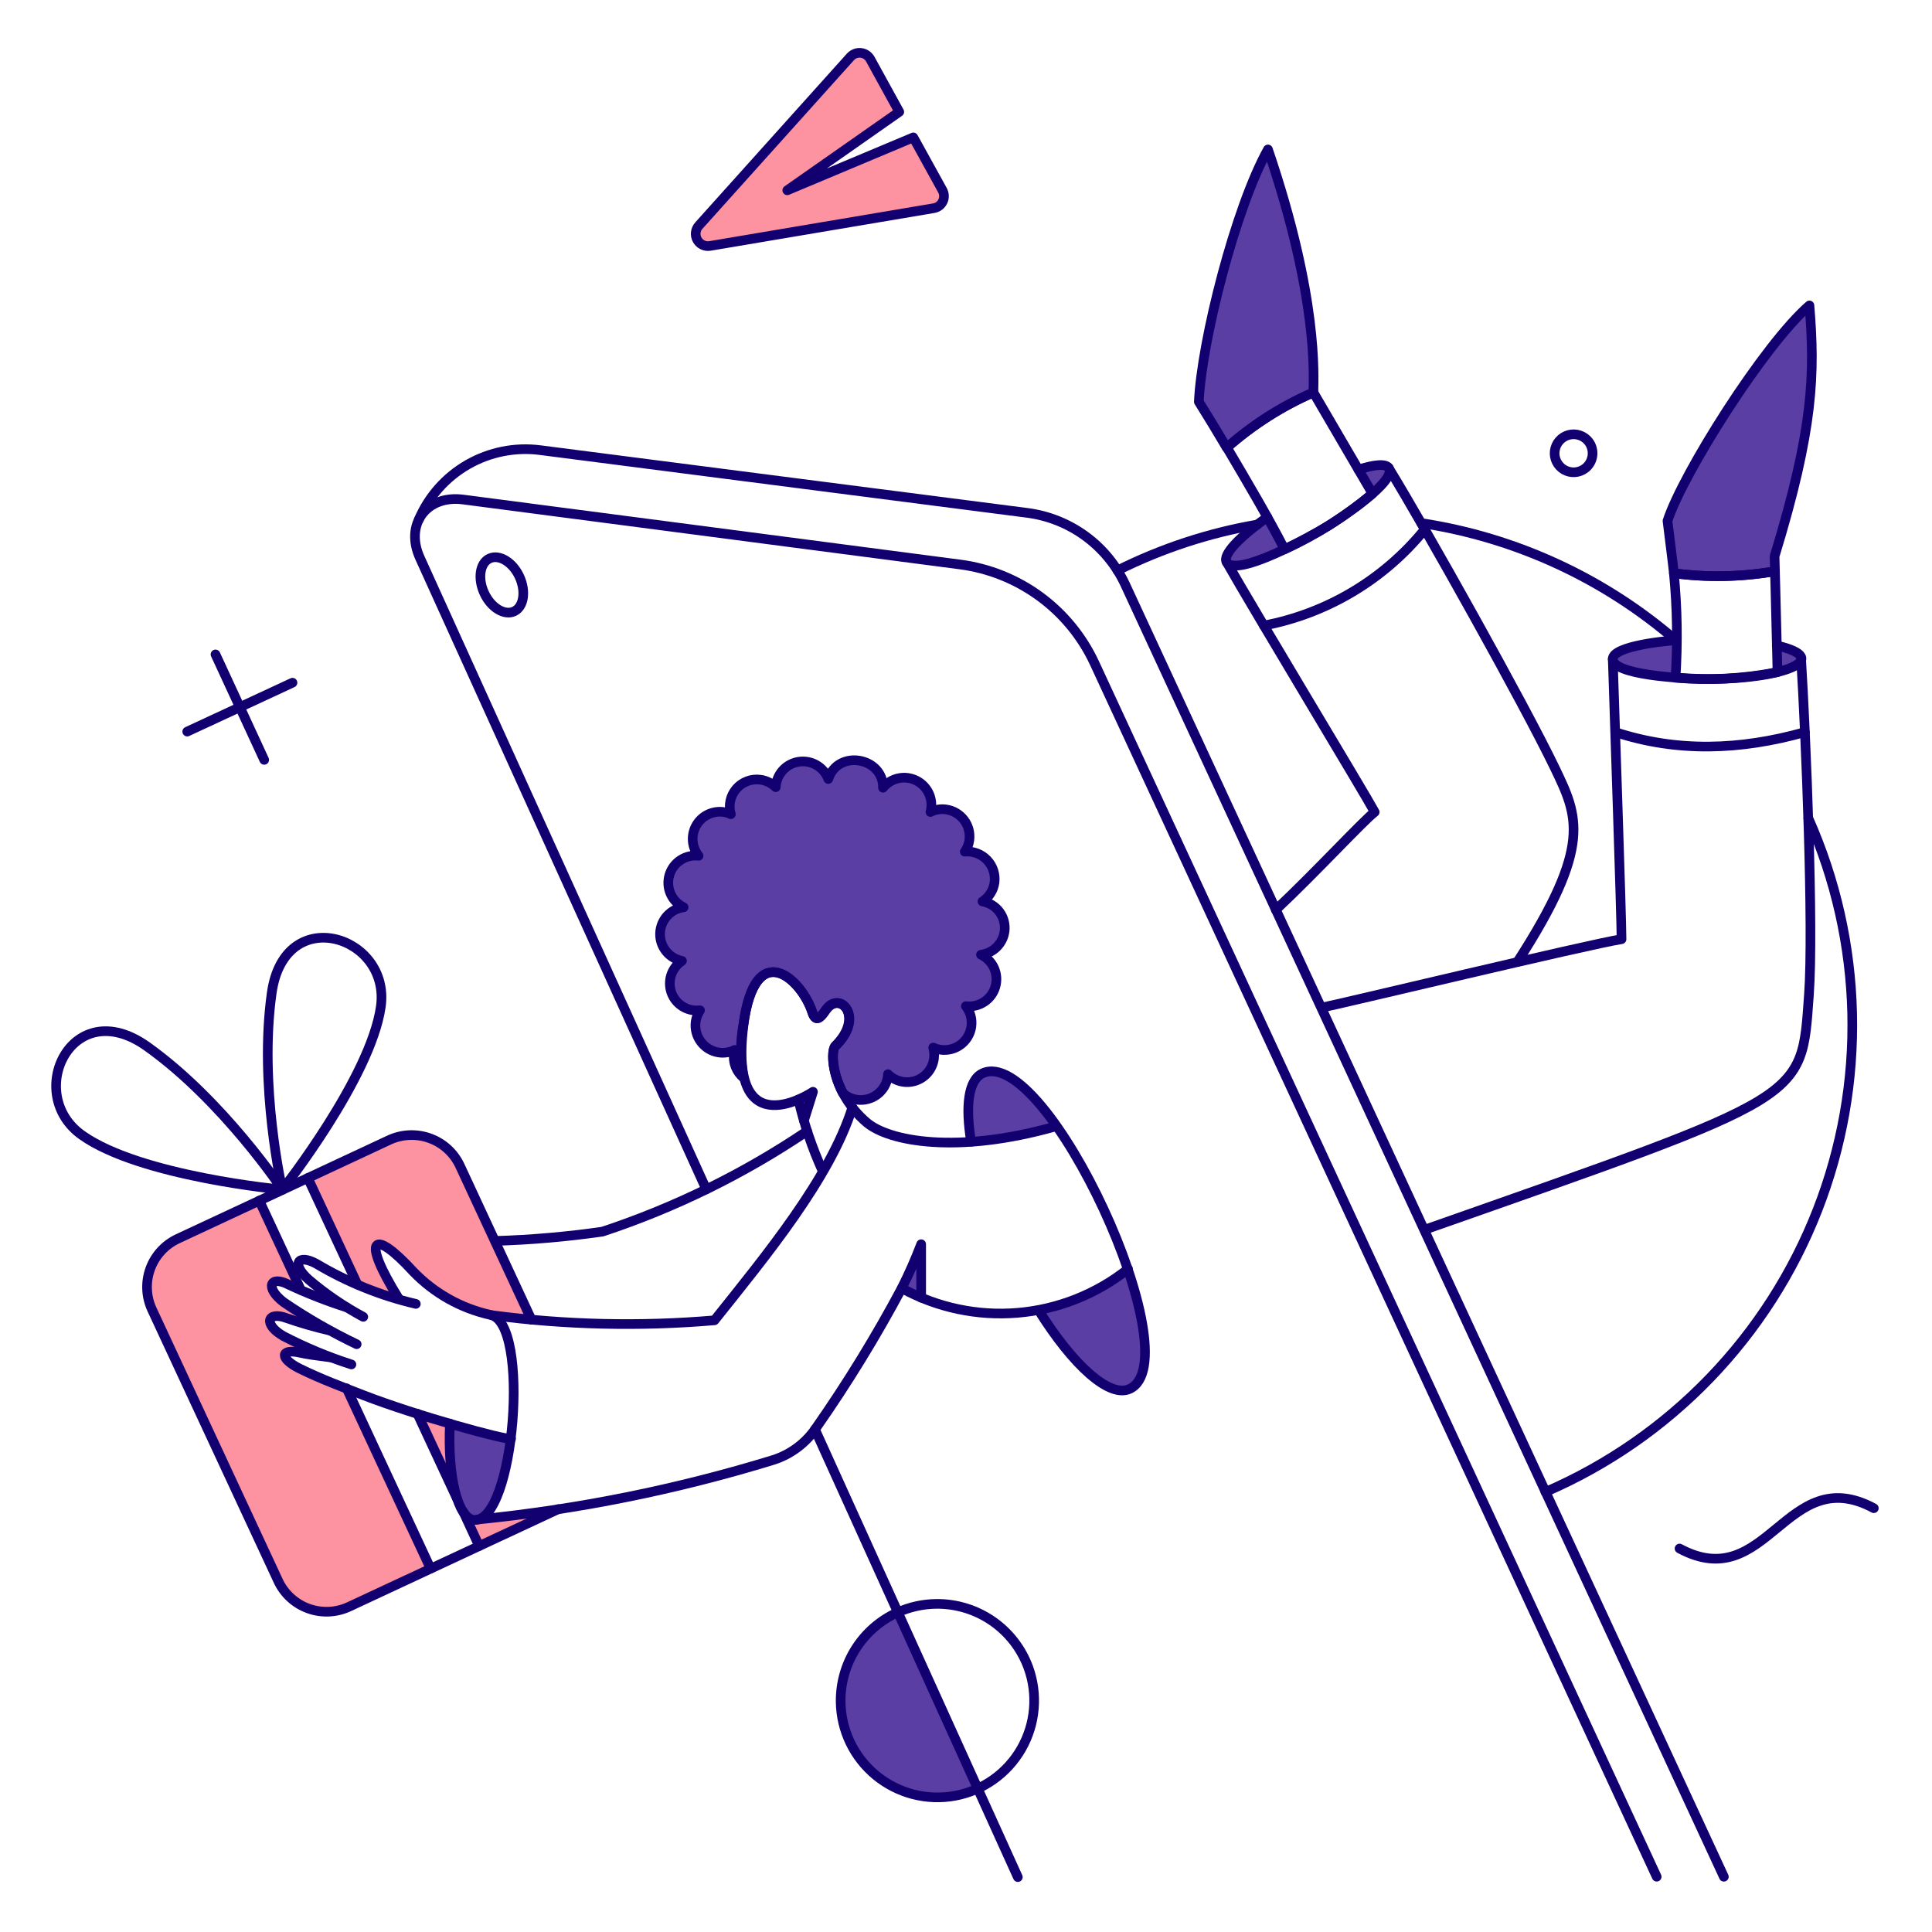 <svg width="154" height="154" viewBox="0 0 154 154" fill="none" xmlns="http://www.w3.org/2000/svg">
<path d="M36.679 92.939C36.325 92.177 35.753 91.537 35.035 91.102C34.316 90.666 33.485 90.453 32.646 90.491C32.088 90.516 31.542 90.651 31.037 90.889L24.551 93.913L28.506 102.408C29.535 102.864 30.594 103.248 31.677 103.556C28.637 98.685 29.742 97.842 32.942 101.332C36.021 104.691 39.82 104.975 42.379 105.215L36.679 92.939Z" fill="#FD93A1"/>
<path d="M35.864 113.472C34.999 113.218 34.136 112.956 33.276 112.687L36.446 119.492C35.914 117.533 35.717 115.497 35.864 113.472Z" fill="#FD93A1"/>
<path d="M38.104 121.107C37.67 121.291 37.217 120.948 36.94 120.524L38.206 123.23L44.502 120.292C42.699 120.541 39.165 120.975 38.104 121.107Z" fill="#FD93A1"/>
<path d="M27.619 110.668C26.368 110.173 25.089 109.664 23.882 109.068C22.253 108.269 22.351 107.44 23.94 107.818C24.522 107.949 25.205 108.036 26.325 108.18C25.044 107.705 23.796 107.147 22.588 106.508C20.945 105.578 21.265 104.502 22.835 105.069C23.257 105.229 24.231 105.534 25.365 105.825L25.191 105.461C24.294 104.952 23.425 104.394 22.588 103.79C21.076 102.626 21.512 101.608 22.996 102.393C23.214 102.509 23.548 102.655 23.955 102.829L20.64 95.704L14.168 98.729C13.406 99.082 12.767 99.655 12.331 100.373C11.895 101.091 11.682 101.923 11.72 102.762C11.746 103.319 11.881 103.866 12.118 104.371L22.181 126.009C22.416 126.515 22.748 126.97 23.159 127.347C23.57 127.724 24.052 128.016 24.576 128.207C25.1 128.397 25.657 128.482 26.214 128.457C26.771 128.432 27.318 128.297 27.823 128.06L34.309 125.034L27.619 110.668Z" fill="#FD93A1"/>
<path d="M72.8 10.952L62.752 15.17L71.681 8.916L69.369 4.714C69.293 4.577 69.186 4.461 69.056 4.374C68.926 4.288 68.777 4.234 68.621 4.217C68.466 4.199 68.309 4.22 68.163 4.276C68.018 4.332 67.887 4.423 67.784 4.539L55.699 17.991C55.566 18.142 55.482 18.33 55.46 18.531C55.437 18.731 55.477 18.933 55.575 19.11C55.672 19.287 55.821 19.429 56.002 19.518C56.183 19.606 56.387 19.637 56.586 19.605L74.429 16.595C74.582 16.57 74.728 16.509 74.852 16.416C74.977 16.323 75.078 16.202 75.146 16.063C75.215 15.923 75.249 15.769 75.245 15.614C75.242 15.459 75.201 15.306 75.127 15.17L72.8 10.952Z" fill="#FD93A1"/>
<path d="M78.326 85.551C77.192 86.076 76.93 88.14 77.408 91.005C79.707 90.82 81.982 90.406 84.199 89.769C81.947 86.744 79.649 84.941 78.326 85.551Z" fill="#5A3EA4"/>
<path d="M89.916 101.155C87.837 102.803 85.393 103.932 82.79 104.446C85.525 108.823 88.433 111.469 90.047 110.713C91.661 109.968 91.516 106.056 89.916 101.155Z" fill="#5A3EA4"/>
<path d="M144.23 24.345C140.638 27.443 134.123 37.782 132.916 41.519C133.134 43.322 133.309 44.602 133.425 45.693C136.103 46.051 138.82 45.996 141.482 45.533L141.452 44.34C144.564 34.176 144.681 29.813 144.23 24.345Z" fill="#5A3EA4"/>
<path d="M101.069 11.912C98.481 16.551 95.776 27.195 95.559 32.024C96.316 33.236 97.057 34.458 97.784 35.688C99.837 33.861 102.169 32.373 104.692 31.282C104.737 28.576 105.097 23.743 101.069 11.912Z" fill="#5A3EA4"/>
<path d="M35.864 113.472C35.66 117.674 36.49 121.049 37.784 121.15C39.008 121.252 40.241 118.46 40.736 114.679C39.08 114.419 37.449 114.015 35.864 113.472Z" fill="#5A3EA4"/>
<path d="M71.55 128.508C70.626 128.926 69.794 129.522 69.101 130.262C68.408 131.002 67.868 131.871 67.511 132.82C66.79 134.735 66.86 136.859 67.704 138.723C68.549 140.588 70.099 142.041 72.014 142.763C72.963 143.12 73.972 143.287 74.986 143.254C75.999 143.221 76.995 142.989 77.919 142.571L71.55 128.508Z" fill="#5A3EA4"/>
<path d="M141.642 51.466L141.685 53.589C144.23 52.962 144.172 52.048 141.642 51.466Z" fill="#5A3EA4"/>
<path d="M97.769 44.791C98.094 45.355 99.979 44.907 102.393 43.802C101.971 42.973 101.506 42.118 101.026 41.228C98.801 42.783 97.439 44.221 97.769 44.791Z" fill="#5A3EA4"/>
<path d="M110.711 37.317C110.492 36.939 109.576 37.011 108.282 37.433L109.402 39.353C110.42 38.437 110.929 37.695 110.711 37.317Z" fill="#5A3EA4"/>
<path d="M73.382 99.177C73.001 100.394 72.494 101.569 71.87 102.682L73.426 103.424L73.382 99.177Z" fill="#5A3EA4"/>
<path d="M64.802 87.035L64.104 89.246L63.639 87.646L64.802 87.035Z" fill="#5A3EA4"/>
<path d="M128.554 52.528C128.554 53.226 130.648 53.807 133.556 54.025C133.6 52.848 133.614 51.873 133.629 51.03C130.677 51.233 128.554 51.83 128.554 52.528Z" fill="#5A3EA4"/>
<path d="M78.312 71.854C78.71 71.594 79.012 71.21 79.17 70.761C79.327 70.312 79.332 69.824 79.183 69.372C79.081 69.059 78.909 68.774 78.68 68.538C78.452 68.302 78.173 68.12 77.865 68.007C77.556 67.894 77.226 67.852 76.899 67.884C77.096 67.614 77.222 67.298 77.263 66.966C77.339 66.397 77.188 65.822 76.842 65.364C76.496 64.907 75.984 64.604 75.416 64.523C74.988 64.463 74.552 64.534 74.165 64.726C74.296 64.246 74.257 63.735 74.056 63.279C73.855 62.824 73.503 62.452 73.06 62.225C72.617 61.998 72.109 61.931 71.621 62.034C71.134 62.137 70.698 62.405 70.385 62.792C70.388 62.269 70.201 61.762 69.858 61.367C69.516 60.971 69.042 60.713 68.523 60.64L68.378 60.611C67.873 60.541 67.36 60.652 66.929 60.923C66.498 61.194 66.177 61.609 66.021 62.094C65.852 61.644 65.537 61.263 65.126 61.011C64.715 60.759 64.233 60.652 63.754 60.705C63.275 60.758 62.828 60.97 62.483 61.306C62.138 61.641 61.915 62.083 61.848 62.56C61.836 62.622 61.831 62.685 61.834 62.749C61.503 62.429 61.081 62.221 60.627 62.152C60.345 62.112 60.058 62.128 59.782 62.2C59.507 62.271 59.248 62.396 59.021 62.567C58.794 62.739 58.603 62.954 58.459 63.2C58.316 63.445 58.222 63.717 58.184 63.999C58.145 64.302 58.172 64.609 58.259 64.901C58.075 64.813 57.879 64.754 57.677 64.727C57.249 64.668 56.812 64.738 56.424 64.929C56.036 65.12 55.715 65.423 55.5 65.799C55.286 66.174 55.19 66.606 55.223 67.037C55.256 67.468 55.418 67.879 55.687 68.218C55.178 68.157 54.664 68.279 54.236 68.562C53.809 68.845 53.496 69.27 53.352 69.762C53.209 70.255 53.245 70.782 53.454 71.25C53.663 71.718 54.031 72.097 54.493 72.319C53.984 72.387 53.516 72.634 53.171 73.015C52.827 73.396 52.63 73.888 52.614 74.401C52.598 74.915 52.765 75.417 53.086 75.819C53.406 76.22 53.858 76.495 54.362 76.594C53.996 76.837 53.713 77.185 53.55 77.593C53.387 78.001 53.352 78.448 53.45 78.876C53.548 79.305 53.774 79.693 54.098 79.989C54.422 80.285 54.829 80.476 55.264 80.535C55.442 80.549 55.621 80.549 55.8 80.535C55.618 80.812 55.499 81.125 55.451 81.453C55.374 82.022 55.526 82.597 55.872 83.055C56.217 83.512 56.73 83.814 57.297 83.896C57.73 83.963 58.173 83.892 58.563 83.692C58.456 84.093 58.466 84.515 58.592 84.91C58.719 85.304 58.956 85.654 59.275 85.918C59.001 84.531 58.992 83.105 59.246 81.715C60.249 74.444 64.045 78.21 64.786 80.842C64.961 81.308 65.266 81.322 65.804 80.522C66.924 78.865 68.975 81.075 66.576 83.373C66.328 83.62 66.211 85.307 67.188 87.139C67.504 87.425 67.9 87.607 68.322 87.662C68.619 87.702 68.921 87.68 69.21 87.598C69.498 87.516 69.766 87.374 69.997 87.183C70.228 86.992 70.417 86.755 70.552 86.487C70.686 86.219 70.764 85.926 70.779 85.626C71.064 85.912 71.422 86.112 71.813 86.204C72.205 86.296 72.615 86.276 72.996 86.148C73.377 86.019 73.715 85.787 73.971 85.476C74.227 85.165 74.391 84.789 74.444 84.391C74.484 84.094 74.464 83.792 74.386 83.504C74.692 83.643 75.027 83.709 75.364 83.697C75.701 83.684 76.03 83.593 76.325 83.43C76.62 83.268 76.873 83.039 77.064 82.761C77.255 82.483 77.379 82.165 77.425 81.831C77.467 81.544 77.45 81.252 77.375 80.972C77.3 80.692 77.168 80.43 76.989 80.203C77.499 80.267 78.015 80.148 78.446 79.866C78.876 79.585 79.192 79.159 79.337 78.666C79.482 78.172 79.446 77.644 79.237 77.174C79.028 76.705 78.659 76.325 78.195 76.102C78.667 76.041 79.106 75.828 79.445 75.495C79.783 75.161 80.003 74.726 80.071 74.255C80.146 73.705 80.005 73.147 79.677 72.699C79.349 72.251 78.859 71.948 78.312 71.854Z" fill="#5A3EA4"/>
<path d="M144.143 65.222C146.323 70.12 147.51 75.402 147.636 80.761C147.761 86.121 146.822 91.453 144.873 96.447C142.925 101.441 140.005 106 136.282 109.858C132.56 113.716 128.109 116.798 123.188 118.925" stroke="#120071" stroke-width="0.769" stroke-linecap="round" stroke-linejoin="round"/>
<path d="M113.285 41.694C120.828 42.842 127.892 46.105 133.658 51.103" stroke="#120071" stroke-width="0.769" stroke-linecap="round" stroke-linejoin="round"/>
<path d="M89.073 45.474C92.591 43.715 96.349 42.48 100.226 41.811" stroke="#120071" stroke-width="0.769" stroke-linecap="round" stroke-linejoin="round"/>
<path d="M64.962 113.937L81.132 149.623" stroke="#120071" stroke-width="0.769" stroke-linecap="round" stroke-linejoin="round"/>
<path d="M56.296 94.8L33.48 44.486C32.244 41.807 33.989 39.44 36.911 39.817L76.523 44.994C78.826 45.295 81.015 46.173 82.888 47.545C84.761 48.918 86.257 50.742 87.238 52.847L132.055 149.593" stroke="#120071" stroke-width="0.769" stroke-linecap="round" stroke-linejoin="round"/>
<path d="M64.333 90.164C59.288 93.568 53.799 96.263 48.021 98.174C45.187 98.581 42.332 98.829 39.471 98.915" stroke="#120071" stroke-width="0.769" stroke-linecap="round" stroke-linejoin="round"/>
<path d="M42.364 105.198L36.661 92.924C36.184 91.905 35.322 91.116 34.264 90.732C33.207 90.348 32.039 90.399 31.019 90.874L14.168 98.741C13.149 99.218 12.36 100.08 11.975 101.138C11.591 102.195 11.642 103.363 12.117 104.383L22.18 126.022C22.657 127.041 23.519 127.83 24.577 128.214C25.635 128.599 26.802 128.548 27.823 128.072L44.502 120.292" stroke="#120071" stroke-width="0.769" stroke-linecap="round" stroke-linejoin="round"/>
<path d="M22.515 94.829C22.515 94.829 11.183 93.787 6.533 90.482C1.883 87.176 5.745 79.155 11.725 83.414C17.8 87.738 22.515 94.829 22.515 94.829Z" stroke="#120071" stroke-width="0.769" stroke-linecap="round" stroke-linejoin="round"/>
<path d="M22.503 94.829C22.503 94.829 29.548 85.902 30.355 80.244C31.162 74.586 22.687 71.884 21.661 79.136C20.608 86.528 22.503 94.829 22.503 94.829Z" stroke="#120071" stroke-width="0.769" stroke-linecap="round" stroke-linejoin="round"/>
<path d="M64.081 89.321L64.802 87.025C64.802 87.025 58.013 91.634 59.262 81.716C60.158 74.599 63.884 78.043 64.746 80.661C64.948 81.273 65.195 81.467 65.818 80.538C66.936 78.88 69 81.104 66.588 83.389C66.125 83.828 66.302 87.092 69.076 89.468C70.836 90.977 76.288 92.027 84.184 89.774" stroke="#120071" stroke-width="0.769" stroke-linecap="round" stroke-linejoin="round"/>
<path d="M63.639 87.646C64.093 89.606 64.741 91.515 65.573 93.346" stroke="#120071" stroke-width="0.769" stroke-linecap="round" stroke-linejoin="round"/>
<path d="M67.944 88.271C66.183 93.899 61.007 100.152 56.95 105.242C51.034 105.749 45.081 105.612 39.194 104.834" stroke="#120071" stroke-width="0.769" stroke-linecap="round" stroke-linejoin="round"/>
<path d="M89.916 101.155C87.394 103.158 84.337 104.371 81.128 104.644C77.919 104.916 74.701 104.235 71.878 102.685C69.835 106.515 67.564 110.219 65.078 113.777C64.257 115.015 63.035 115.933 61.618 116.379C53.946 118.734 46.06 120.322 38.075 121.119" stroke="#120071" stroke-width="0.769" stroke-linecap="round" stroke-linejoin="round"/>
<path d="M82.79 104.442C85.525 108.819 88.43 111.459 90.047 110.709C95.05 108.388 83.409 83.206 78.326 85.551C77.192 86.076 76.93 88.14 77.408 91.005" stroke="#120071" stroke-width="0.769" stroke-linecap="round" stroke-linejoin="round"/>
<path d="M128.554 52.528C128.699 57.006 129.252 73.191 129.252 74.864C126.692 75.256 106.494 80.113 105.345 80.317" stroke="#120071" stroke-width="0.769" stroke-linecap="round" stroke-linejoin="round"/>
<path d="M113.576 98.014C144.245 87.223 143.573 87.733 144.189 79.313C144.58 73.948 143.942 58.562 143.564 52.513" stroke="#120071" stroke-width="0.769" stroke-linecap="round" stroke-linejoin="round"/>
<path d="M97.769 44.791C99.979 48.688 108.789 63.259 109.577 64.728C108.735 65.353 104.88 69.527 101.694 72.522" stroke="#120071" stroke-width="0.769" stroke-linecap="round" stroke-linejoin="round"/>
<path d="M120.948 76.681C126.954 67.389 125.788 65.078 123.933 61.209C121.53 56.208 113.608 42.043 110.671 37.273" stroke="#120071" stroke-width="0.769" stroke-linecap="round" stroke-linejoin="round"/>
<path d="M101.069 11.912C98.481 16.551 95.776 27.195 95.559 32.024C96.316 33.236 97.057 34.458 97.784 35.688C99.845 33.871 102.175 32.385 104.692 31.282C104.704 29.938 105.097 23.743 101.069 11.912Z" stroke="#120071" stroke-width="0.769" stroke-linecap="round" stroke-linejoin="round"/>
<path d="M33.387 41.41C34.176 39.566 35.543 38.028 37.283 37.03C39.023 36.032 41.04 35.627 43.03 35.877L81.871 40.879C83.554 41.095 85.155 41.734 86.523 42.736C87.892 43.738 88.985 45.071 89.698 46.61L137.409 149.595" stroke="#120071" stroke-width="0.769" stroke-linecap="round" stroke-linejoin="round"/>
<path d="M41.406 45.969C41.942 47.132 41.755 48.368 40.984 48.732C40.214 49.095 39.138 48.441 38.6 47.278C38.062 46.114 38.248 44.872 39.021 44.515C39.795 44.157 40.87 44.806 41.406 45.969Z" stroke="#120071" stroke-width="0.769" stroke-linecap="round" stroke-linejoin="round"/>
<path d="M17.178 52.164L21.061 60.569" stroke="#120071" stroke-width="0.769" stroke-linecap="round" stroke-linejoin="round"/>
<path d="M23.315 54.418L14.924 58.315" stroke="#120071" stroke-width="0.769" stroke-linecap="round" stroke-linejoin="round"/>
<path d="M128.757 58.359C133.668 59.971 138.695 59.813 143.867 58.359" stroke="#120071" stroke-width="0.769" stroke-linecap="round" stroke-linejoin="round"/>
<path d="M100.745 49.864C105.79 48.902 110.333 46.186 113.569 42.197" stroke="#120071" stroke-width="0.769" stroke-linecap="round" stroke-linejoin="round"/>
<path d="M72.8 10.952L62.752 15.17L71.681 8.916L69.369 4.714C69.293 4.577 69.186 4.461 69.056 4.374C68.926 4.288 68.777 4.234 68.621 4.217C68.466 4.199 68.309 4.22 68.163 4.276C68.018 4.332 67.887 4.423 67.784 4.539L55.699 17.991C55.566 18.142 55.482 18.33 55.46 18.531C55.437 18.731 55.477 18.933 55.575 19.11C55.672 19.287 55.821 19.429 56.002 19.518C56.183 19.606 56.387 19.637 56.586 19.605L74.429 16.595C74.582 16.57 74.728 16.509 74.852 16.416C74.977 16.323 75.078 16.202 75.146 16.063C75.215 15.923 75.249 15.769 75.245 15.614C75.242 15.459 75.201 15.306 75.127 15.17L72.8 10.952Z" stroke="#120071" stroke-width="0.769" stroke-linecap="round" stroke-linejoin="round"/>
<path d="M133.876 123.433C140.886 127.2 142.354 116.453 149.363 120.219" stroke="#120071" stroke-width="0.769" stroke-linecap="round" stroke-linejoin="round"/>
<path d="M33.145 103.933C30.355 103.28 27.681 102.201 25.219 100.734C23.736 99.92 23.18 100.738 24.623 102.013C25.96 103.147 27.412 104.137 28.956 104.966" stroke="#120071" stroke-width="0.769" stroke-linecap="round" stroke-linejoin="round"/>
<path d="M27.63 104.209C26.057 103.706 24.518 103.104 23.021 102.406C21.525 101.616 21.088 102.635 22.614 103.801C24.464 105.063 26.409 106.181 28.43 107.147" stroke="#120071" stroke-width="0.769" stroke-linecap="round" stroke-linejoin="round"/>
<path d="M26.223 106.041C25.082 105.777 23.956 105.451 22.849 105.067C21.286 104.481 20.96 105.572 22.602 106.507C24.338 107.409 26.148 108.163 28.011 108.761" stroke="#120071" stroke-width="0.769" stroke-linecap="round" stroke-linejoin="round"/>
<path d="M40.736 114.679C40.329 114.81 33.188 112.847 28.986 111.218C27.302 110.564 25.542 109.906 23.896 109.095C22.24 108.278 22.338 107.46 23.94 107.83C24.521 107.964 25.205 108.048 26.325 108.194" stroke="#120071" stroke-width="0.769" stroke-linecap="round" stroke-linejoin="round"/>
<path d="M35.864 113.472C35.66 117.674 36.49 121.045 37.784 121.15C41.022 121.412 42.299 105.365 39.078 104.806C36.732 104.282 34.593 103.078 32.927 101.344C29.738 97.858 28.739 98.61 31.764 103.482" stroke="#120071" stroke-width="0.769" stroke-linecap="round" stroke-linejoin="round"/>
<path d="M71.55 128.523C70.182 129.141 69.024 130.144 68.217 131.41C67.411 132.676 66.991 134.15 67.009 135.651C67.023 136.774 67.282 137.88 67.767 138.893C68.253 139.905 68.954 140.799 69.821 141.513C70.688 142.226 71.701 142.742 72.788 143.023C73.875 143.305 75.01 143.346 76.115 143.143C77.219 142.94 78.266 142.499 79.182 141.849C80.098 141.2 80.861 140.358 81.418 139.383C81.976 138.408 82.313 137.324 82.407 136.205C82.502 135.086 82.351 133.96 81.965 132.905C81.413 131.407 80.412 130.116 79.097 129.21C77.782 128.304 76.219 127.827 74.622 127.846C73.562 127.858 72.517 128.089 71.55 128.523Z" stroke="#120071" stroke-width="0.769" stroke-linecap="round" stroke-linejoin="round"/>
<path d="M108.283 37.433C109.577 37.011 110.49 36.94 110.711 37.317C111.323 38.361 106.879 41.297 105.837 41.936C104.459 42.778 98.513 46.081 97.769 44.791C97.439 44.221 98.801 42.784 101.026 41.228" stroke="#120071" stroke-width="0.769" stroke-linecap="round" stroke-linejoin="round"/>
<path d="M104.691 31.282C102.176 32.373 99.849 33.855 97.797 35.674C99.411 38.407 101.098 41.261 102.393 43.786C104.919 42.629 107.276 41.136 109.402 39.347L104.691 31.282Z" stroke="#120071" stroke-width="0.769" stroke-linecap="round" stroke-linejoin="round"/>
<path d="M144.23 24.345C140.638 27.443 134.123 37.782 132.916 41.519C133.134 43.322 133.309 44.602 133.425 45.693C136.103 46.051 138.82 45.996 141.482 45.533L141.452 44.34C144.564 34.176 144.681 29.813 144.23 24.345Z" stroke="#120071" stroke-width="0.769" stroke-linecap="round" stroke-linejoin="round"/>
<path d="M141.481 45.533C138.82 45.996 136.103 46.05 133.425 45.693C133.694 48.462 133.738 51.249 133.556 54.025C136.273 54.253 139.009 54.101 141.685 53.575C141.484 45.454 141.521 46.907 141.481 45.533Z" stroke="#120071" stroke-width="0.769" stroke-linecap="round" stroke-linejoin="round"/>
<path d="M126.357 37.331C126.12 37.514 125.834 37.623 125.535 37.643C125.236 37.663 124.938 37.594 124.678 37.445C124.418 37.295 124.209 37.072 124.076 36.804C123.943 36.535 123.892 36.233 123.931 35.936C123.97 35.639 124.096 35.36 124.293 35.135C124.49 34.909 124.75 34.747 125.039 34.669C125.329 34.591 125.634 34.601 125.918 34.697C126.202 34.793 126.451 34.971 126.634 35.208C126.877 35.527 126.984 35.929 126.932 36.327C126.88 36.724 126.674 37.085 126.357 37.331Z" stroke="#120071" stroke-width="0.769" stroke-linecap="round" stroke-linejoin="round"/>
<path d="M80.071 74.253C80.004 74.724 79.784 75.159 79.445 75.493C79.106 75.827 78.667 76.04 78.195 76.1C78.659 76.322 79.029 76.701 79.239 77.171C79.448 77.641 79.483 78.17 79.337 78.663C79.192 79.157 78.876 79.582 78.445 79.863C78.015 80.145 77.499 80.264 76.989 80.2C77.168 80.428 77.299 80.69 77.373 80.97C77.448 81.25 77.466 81.542 77.425 81.829C77.366 82.253 77.182 82.65 76.897 82.97C76.613 83.29 76.24 83.519 75.825 83.627C75.55 83.698 75.263 83.715 74.982 83.676C74.776 83.647 74.575 83.588 74.386 83.501C74.463 83.79 74.483 84.091 74.444 84.388C74.39 84.787 74.226 85.162 73.97 85.473C73.714 85.783 73.377 86.016 72.996 86.144C72.615 86.273 72.205 86.292 71.814 86.2C71.422 86.108 71.064 85.909 70.779 85.624C70.782 85.688 70.777 85.751 70.765 85.813C70.684 86.381 70.382 86.894 69.924 87.24C69.466 87.586 68.891 87.737 68.322 87.66C67.9 87.604 67.504 87.422 67.188 87.136C66.213 85.304 66.327 83.616 66.576 83.37C68.948 81.047 66.923 78.862 65.804 80.52C65.34 81.209 64.984 81.448 64.741 80.69C63.903 78.07 60.239 74.581 59.246 81.713C58.993 83.103 59.003 84.529 59.275 85.916C58.99 85.681 58.769 85.378 58.634 85.034C58.499 84.69 58.455 84.318 58.504 83.952C58.516 83.863 58.535 83.776 58.563 83.69C58.172 83.887 57.73 83.958 57.297 83.894C56.731 83.81 56.22 83.507 55.875 83.05C55.529 82.593 55.377 82.019 55.451 81.451C55.499 81.123 55.618 80.809 55.8 80.532C55.621 80.547 55.442 80.547 55.264 80.532C54.828 80.474 54.421 80.284 54.096 79.988C53.772 79.692 53.545 79.303 53.447 78.875C53.349 78.446 53.384 77.998 53.548 77.59C53.711 77.182 53.996 76.834 54.362 76.592C53.858 76.493 53.406 76.218 53.086 75.816C52.765 75.415 52.598 74.912 52.614 74.399C52.63 73.885 52.827 73.394 53.171 73.013C53.516 72.631 53.984 72.385 54.493 72.317C54.032 72.094 53.665 71.716 53.456 71.248C53.248 70.78 53.212 70.254 53.355 69.762C53.498 69.27 53.81 68.845 54.237 68.562C54.664 68.279 55.177 68.156 55.686 68.216C55.416 67.878 55.254 67.466 55.22 67.035C55.187 66.604 55.283 66.172 55.498 65.796C55.712 65.421 56.034 65.118 56.422 64.927C56.81 64.736 57.247 64.666 57.676 64.725C57.877 64.752 58.074 64.811 58.257 64.9C58.154 64.553 58.139 64.187 58.215 63.833C58.291 63.48 58.454 63.151 58.69 62.877C58.926 62.603 59.228 62.394 59.566 62.267C59.905 62.14 60.27 62.1 60.627 62.152C61.082 62.218 61.505 62.427 61.834 62.748C61.86 62.251 62.055 61.778 62.388 61.409C62.721 61.039 63.171 60.796 63.662 60.719C64.154 60.642 64.657 60.737 65.086 60.987C65.516 61.237 65.847 61.628 66.022 62.093C66.796 59.703 70.418 60.358 70.385 62.791C70.698 62.405 71.135 62.138 71.621 62.035C72.108 61.932 72.616 62 73.058 62.227C73.501 62.453 73.853 62.825 74.055 63.28C74.256 63.735 74.295 64.245 74.165 64.725C74.552 64.532 74.988 64.461 75.416 64.522C75.984 64.603 76.498 64.906 76.844 65.364C77.191 65.822 77.342 66.399 77.265 66.968C77.223 67.3 77.098 67.615 76.901 67.886C77.228 67.856 77.556 67.9 77.864 68.014C78.171 68.129 78.448 68.311 78.676 68.546C78.903 68.782 79.075 69.066 79.178 69.377C79.281 69.688 79.313 70.019 79.272 70.344C79.229 70.65 79.121 70.943 78.956 71.204C78.79 71.465 78.571 71.687 78.312 71.856C78.859 71.949 79.349 72.251 79.677 72.698C80.005 73.145 80.147 73.703 80.071 74.253Z" stroke="#120071" stroke-width="0.769" stroke-linecap="round" stroke-linejoin="round"/>
<path d="M20.668 95.702L23.983 102.827" stroke="#120071" stroke-width="0.769" stroke-linecap="round" stroke-linejoin="round"/>
<path d="M27.633 110.666L34.323 125.033" stroke="#120071" stroke-width="0.769" stroke-linecap="round" stroke-linejoin="round"/>
<path d="M24.536 93.899L28.491 102.391" stroke="#120071" stroke-width="0.769" stroke-linecap="round" stroke-linejoin="round"/>
<path d="M33.276 112.687L36.446 119.492" stroke="#120071" stroke-width="0.769" stroke-linecap="round" stroke-linejoin="round"/>
<path d="M36.94 120.524L38.191 123.23" stroke="#120071" stroke-width="0.769" stroke-linecap="round" stroke-linejoin="round"/>
<path d="M133.628 51.03C132.349 51.118 128.041 51.588 128.601 52.73C129.187 53.919 134.877 54.13 136.319 54.126C142.074 54.111 146.223 52.529 141.626 51.452" stroke="#120071" stroke-width="0.769" stroke-linecap="round" stroke-linejoin="round"/>
<path d="M71.881 102.679C72.456 101.539 72.972 100.37 73.426 99.177V103.438" stroke="#120071" stroke-width="0.769" stroke-linecap="round" stroke-linejoin="round"/>
</svg>

